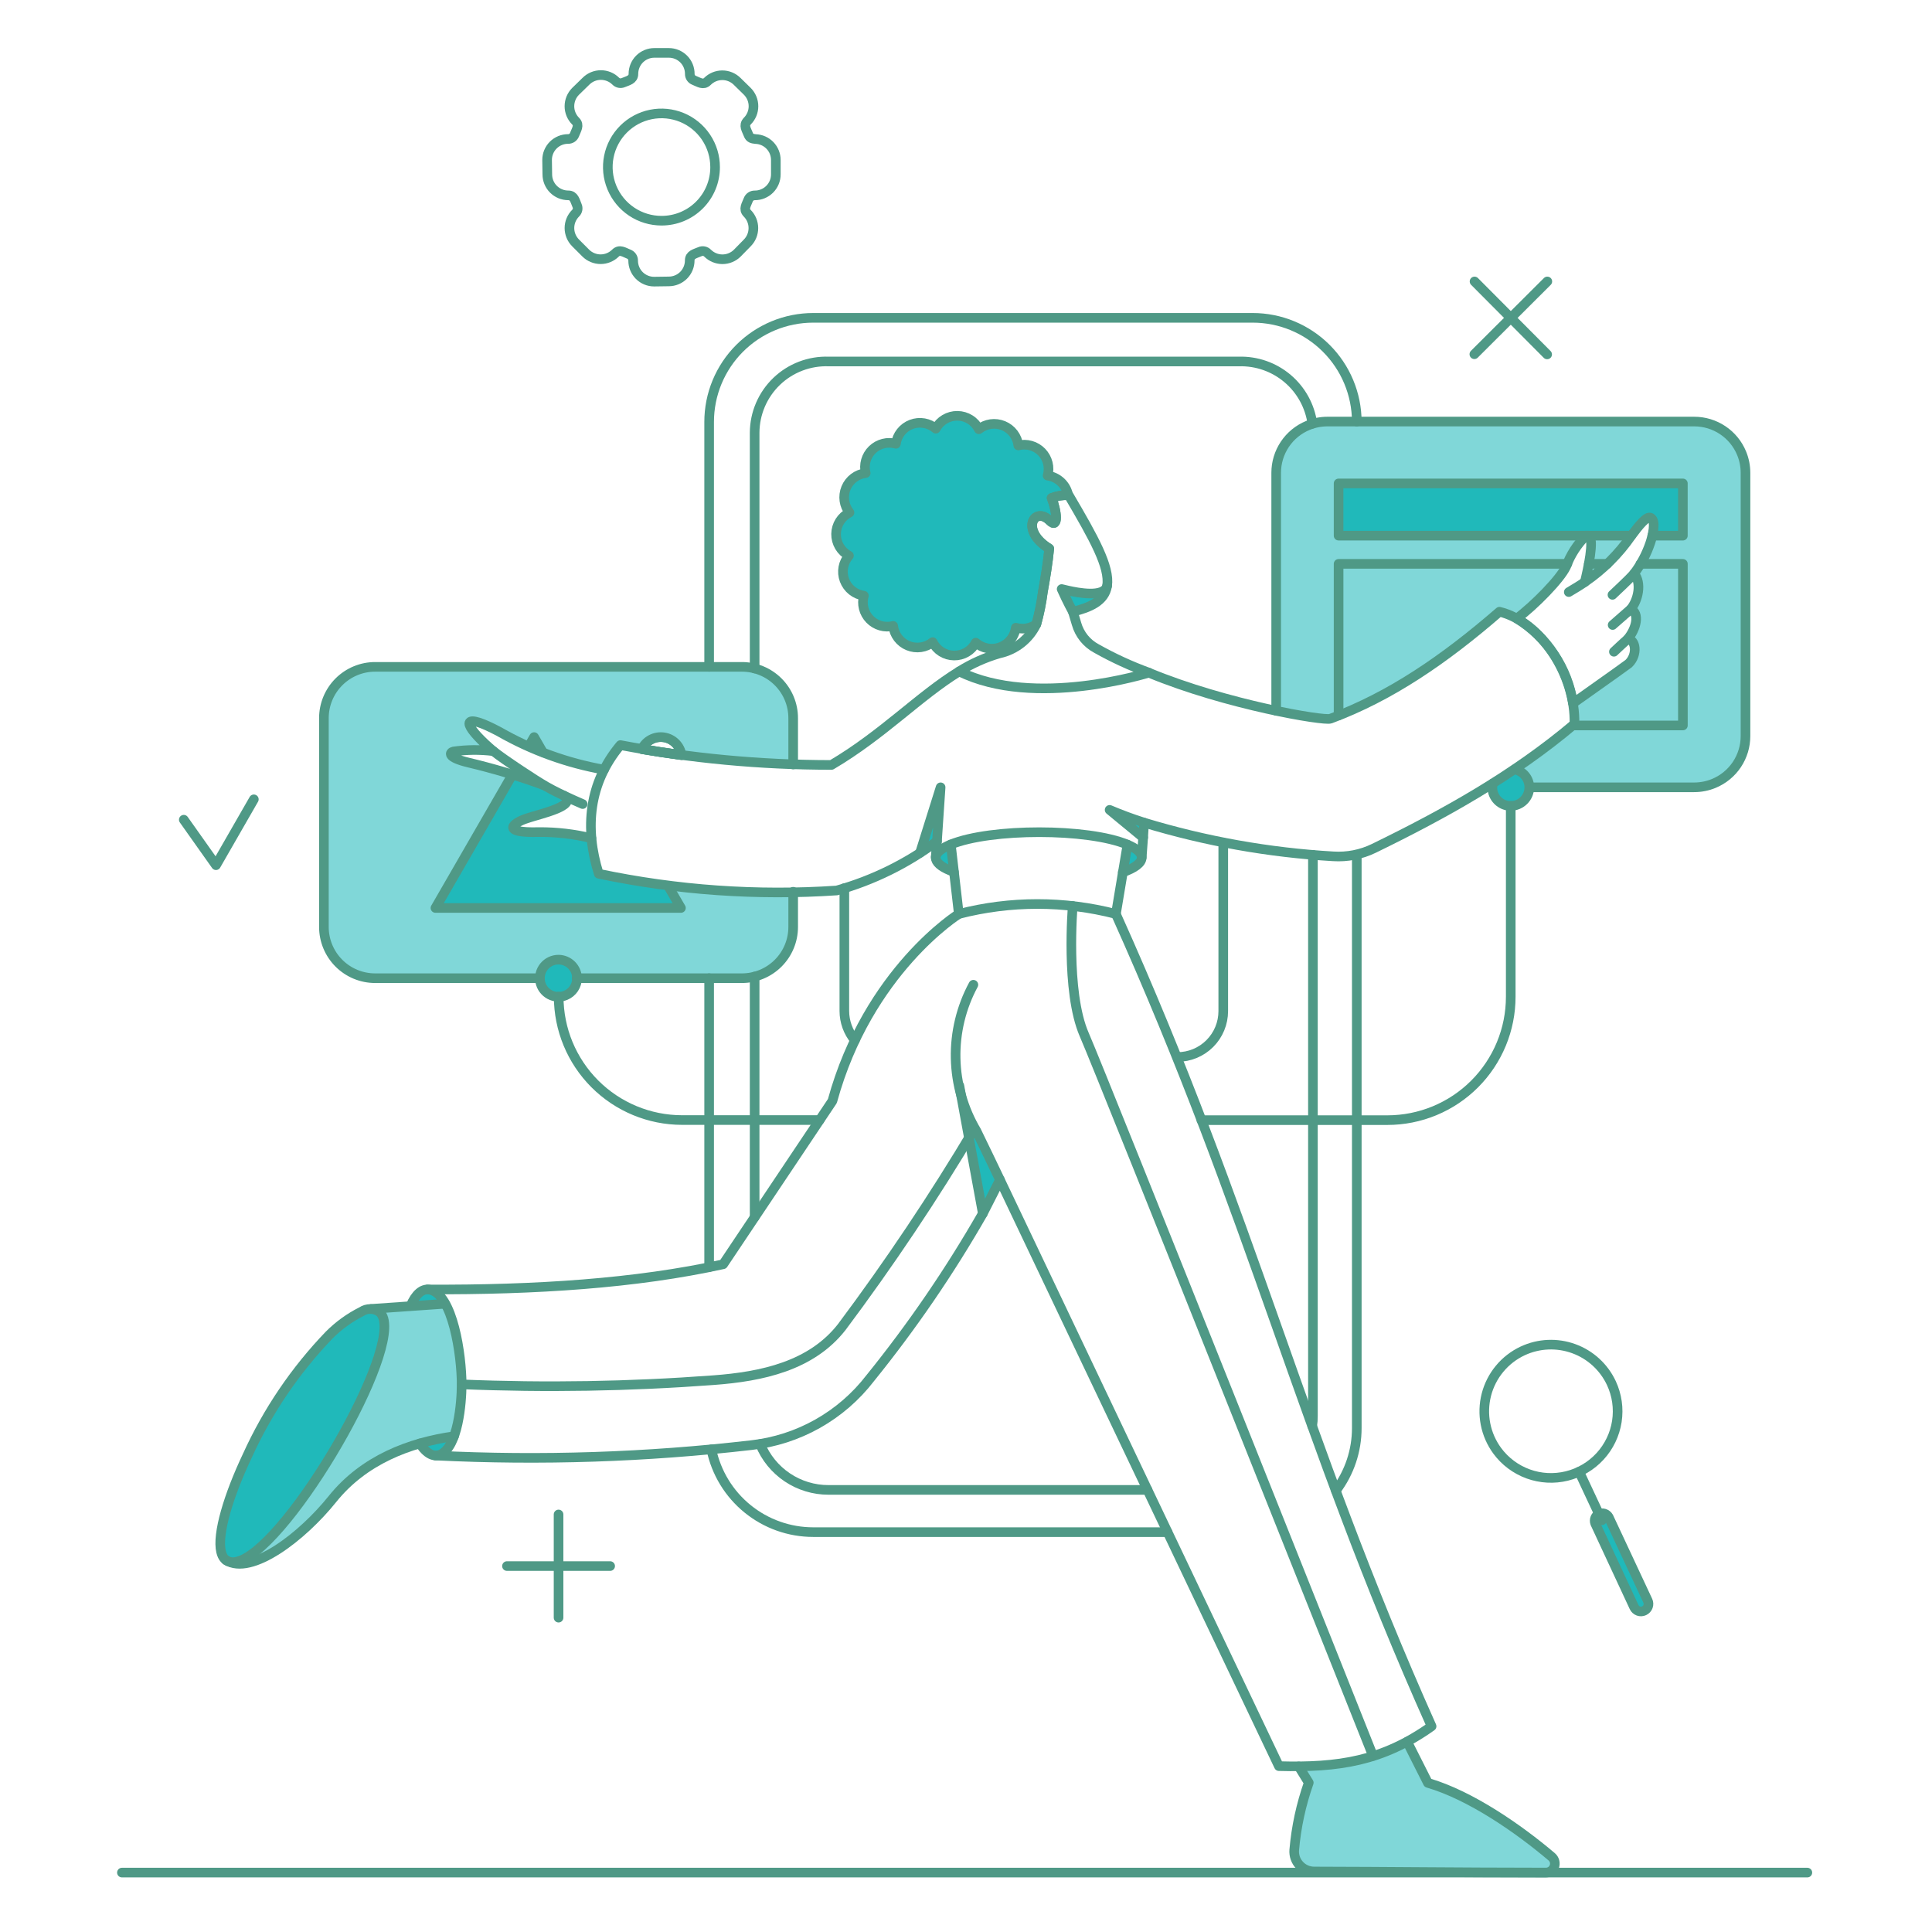 <svg width="290" height="289" viewBox="0 0 290 289" fill="none" xmlns="http://www.w3.org/2000/svg">
<path d="M66.782 195.702L55.585 196.467C56.093 196.45 56.591 196.625 56.978 196.959C61.786 201.084 41.381 235.664 34.58 234.462C34.227 234.33 33.895 234.146 33.597 233.916C37.249 237.568 46.266 229.552 49.901 225.016C54.6 219.17 61.429 216.549 68.146 215.593C70.133 210.171 69.455 200.339 66.783 195.702H66.782Z" fill="#80D7D8"/>
<path d="M232.914 278.712C227.996 274.589 220.786 269.51 214.339 267.623L211.221 261.449C206.198 264.054 200.596 265.341 194.941 265.187L196.416 267.618C195.269 270.872 194.544 274.259 194.259 277.697C194.211 278.316 194.356 278.934 194.675 279.466C194.994 279.999 195.471 280.418 196.039 280.667C196.416 280.834 196.824 280.919 197.235 280.921C208.408 280.948 218.159 281.057 232.029 281.084C232.236 281.085 232.439 281.039 232.625 280.949C232.81 280.858 232.972 280.727 233.099 280.564C233.225 280.401 233.313 280.212 233.354 280.01C233.396 279.808 233.391 279.599 233.339 279.399C233.271 279.132 233.123 278.892 232.914 278.712Z" fill="#80D7D8"/>
<path d="M96.343 112.446C96.631 111.834 97.109 111.332 97.707 111.013C98.303 110.695 98.987 110.577 99.656 110.679C100.325 110.78 100.944 111.094 101.42 111.575C101.896 112.056 102.204 112.678 102.298 113.348C100.245 113.075 98.251 112.774 96.343 112.446Z" stroke="#4F9986" stroke-width="1.445" stroke-linecap="round" stroke-linejoin="round"/>
<path fill-rule="evenodd" clip-rule="evenodd" d="M119.06 107.802C119.061 106.79 118.863 105.788 118.476 104.853C118.089 103.918 117.522 103.068 116.806 102.353C116.09 101.637 115.241 101.07 114.305 100.683C113.37 100.297 112.368 100.099 111.356 100.1H56.322C55.31 100.099 54.308 100.297 53.373 100.684C52.438 101.07 51.589 101.638 50.873 102.353C50.158 103.069 49.59 103.918 49.204 104.853C48.817 105.788 48.619 106.79 48.62 107.802V139.133C48.619 140.145 48.817 141.147 49.204 142.082C49.59 143.017 50.158 143.867 50.873 144.582C51.589 145.298 52.438 145.865 53.373 146.251C54.308 146.638 55.31 146.836 56.322 146.835H111.36C113.403 146.835 115.363 146.024 116.808 144.581C117.523 143.865 118.089 143.015 118.476 142.081C118.862 141.146 119.061 140.144 119.06 139.133V133.945C112.777 134.053 106.493 133.707 100.264 132.912L102.212 136.292H65.365L76.918 116.269C74.744 115.598 72.549 114.998 70.335 114.471C66.979 113.664 67.524 112.921 68.067 112.804C70.05 112.522 72.062 112.504 74.05 112.75L73.947 112.659C73.571 112.334 73.197 112.011 72.848 111.684C69.254 108.323 69.498 106.94 74.927 109.827C76.365 110.637 77.838 111.384 79.343 112.064L80.168 110.643L81.47 112.926C84.339 114.019 87.63 115.008 90.663 115.546C91.341 114.223 92.166 112.982 93.124 111.845C94.249 112.058 95.118 112.221 96.246 112.412C96.534 111.799 97.012 111.295 97.609 110.976C98.207 110.657 98.891 110.539 99.56 110.641C100.23 110.742 100.849 111.057 101.325 111.539C101.801 112.02 102.108 112.643 102.202 113.313C107.795 114.062 113.419 114.535 119.06 114.725V107.802Z" fill="#80D7D8"/>
<path fill-rule="evenodd" clip-rule="evenodd" d="M262.004 70.981C262.006 69.457 261.556 67.966 260.709 66.699C259.862 65.431 258.658 64.444 257.249 63.863C256.314 63.476 255.312 63.278 254.3 63.279H199.267C198.255 63.277 197.252 63.475 196.317 63.861C195.382 64.248 194.532 64.815 193.816 65.531C193.101 66.246 192.533 67.096 192.147 68.031C191.761 68.967 191.563 69.969 191.564 70.981V106.697C196.043 107.638 199.264 108.045 199.698 107.884C208.683 104.554 216.825 98.98 225.073 91.823C225.987 92.038 226.866 92.382 227.683 92.845C230.278 90.906 234.2 86.933 235.074 85.05C235.722 83.306 236.738 81.722 238.053 80.406H238.485C239.36 80.952 238.348 85.487 237.884 87.372C240.624 85.5 242.995 83.139 244.877 80.406C245.97 78.93 247.199 77.373 247.8 77.728C248.647 78.227 248.029 80.532 247.717 81.478C247.162 83.136 246.342 84.692 245.29 86.088C246.472 87.531 245.886 90.109 244.772 91.448C246.163 92.023 245.643 94.368 244.293 95.961C245.536 95.918 245.872 98.26 244.47 99.609L244.457 99.617C243.809 100.092 242.595 100.983 236.115 105.564C236.302 106.642 236.357 107.613 236.328 108.682C232.136 112.222 227.706 115.344 223.104 118.192H254.306C255.318 118.193 256.32 117.994 257.254 117.607C258.189 117.22 259.038 116.652 259.753 115.937C260.468 115.221 261.035 114.372 261.421 113.437C261.807 112.502 262.005 111.5 262.004 110.488V70.981Z" fill="#80D7D8"/>
<path d="M227.313 115.457C226.234 116.187 225.141 116.898 224.035 117.588C223.916 118.129 223.96 118.693 224.163 119.209C224.365 119.724 224.716 120.168 225.171 120.484C225.626 120.8 226.165 120.973 226.719 120.983C227.273 120.992 227.817 120.836 228.282 120.535C228.747 120.233 229.112 119.799 229.329 119.289C229.547 118.779 229.607 118.215 229.503 117.671C229.399 117.126 229.136 116.624 228.745 116.23C228.355 115.836 227.857 115.567 227.313 115.457Z" fill="#20B9BA"/>
<path d="M86.615 146.835C86.616 147.387 86.453 147.926 86.146 148.385C85.84 148.844 85.404 149.201 84.894 149.412C84.513 149.57 84.102 149.642 83.69 149.622C83.278 149.602 82.875 149.491 82.511 149.296C82.147 149.101 81.832 148.828 81.587 148.496C81.341 148.164 81.173 147.782 81.094 147.377C81.014 146.973 81.025 146.555 81.126 146.156C81.226 145.756 81.415 145.383 81.677 145.065C81.939 144.747 82.268 144.491 82.641 144.315C83.015 144.14 83.422 144.049 83.834 144.05C84.571 144.055 85.276 144.35 85.797 144.871C86.317 145.393 86.611 146.098 86.615 146.835Z" fill="#20B9BA"/>
<path d="M100.272 132.932C96.779 132.493 93.306 131.901 89.865 131.156C89.314 129.417 88.948 127.625 88.773 125.809C86.199 125.183 83.557 124.88 80.908 124.907C75.033 125.071 77.026 123.542 79.049 122.859C81.288 122.121 86.724 120.974 84.675 119.444C83.364 118.816 82.375 118.294 81.615 117.862C80.08 117.25 78.511 116.722 76.918 116.281L65.364 136.292H102.212L100.272 132.932Z" fill="#20B9BA"/>
<path d="M200.928 72.565V80.406H244.823C245.916 78.93 247.136 77.386 247.746 77.728C248.205 77.986 248.321 78.985 247.992 80.406H252.607V72.565H200.928Z" fill="#20B9BA"/>
<path d="M159.461 88.435L159.379 88.517L161.018 91.824C163.859 91.114 165.961 90.021 166.126 87.942C165.753 89.829 161.33 88.917 159.461 88.435Z" fill="#20B9BA"/>
<path d="M171.756 123.509L171.592 125.721L166.56 121.596C168.265 122.304 169.998 122.942 171.756 123.509Z" fill="#20B9BA"/>
<path d="M138.104 128.016C138.895 127.497 139.744 126.923 140.644 126.268L141.19 118.182L138.104 128.016Z" fill="#20B9BA"/>
<path d="M146.762 170.054C145.474 167.849 144.551 165.451 144.03 162.951L147.554 182.127C148.428 180.488 149.28 178.82 150.095 177.095L146.762 170.054Z" fill="#20B9BA"/>
<path d="M143.184 130.883C139.823 129.682 139.468 128.043 142.691 126.759L143.183 130.883H143.184Z" fill="#20B9BA"/>
<path d="M169.214 126.787L168.531 130.938C170.307 130.309 171.372 129.545 171.372 128.726C171.372 128.016 170.607 127.361 169.214 126.787Z" fill="#20B9BA"/>
<path d="M66.783 195.702L61.621 196.03C62.96 192.889 65.063 192.697 66.783 195.702Z" fill="#20B9BA"/>
<path d="M68.148 215.588C66.919 218.865 64.872 219.548 63.016 216.679C64.7 216.201 66.415 215.837 68.148 215.588Z" fill="#20B9BA"/>
<path d="M34.607 234.462C31.835 233.32 32.868 228.649 34.495 224.397C37.4 216.8 43.803 206.148 49.412 200.432C53.589 196.175 58.059 194.657 57.689 199.745C57.018 209.017 40.575 235.511 34.607 234.462Z" fill="#20B9BA"/>
<path d="M160.338 74.314C160.191 73.566 159.815 72.882 159.262 72.359C158.709 71.835 158.006 71.496 157.251 71.391C157.425 70.775 157.435 70.125 157.278 69.505C157.122 68.885 156.806 68.316 156.361 67.857C155.915 67.398 155.356 67.064 154.741 66.889C154.125 66.714 153.475 66.704 152.854 66.86C152.78 66.21 152.533 65.591 152.138 65.069C151.743 64.546 151.215 64.139 150.61 63.89C150.004 63.641 149.342 63.559 148.694 63.654C148.046 63.749 147.435 64.017 146.926 64.429C146.702 63.982 146.389 63.586 146.006 63.266C145.622 62.945 145.177 62.707 144.698 62.565C144.218 62.424 143.715 62.383 143.219 62.445C142.723 62.507 142.245 62.669 141.815 62.924C141.24 63.264 140.77 63.758 140.456 64.347C139.96 63.919 139.358 63.633 138.712 63.519C138.067 63.405 137.403 63.468 136.79 63.7C136.178 63.932 135.639 64.326 135.232 64.839C134.824 65.352 134.563 65.965 134.475 66.615C133.859 66.439 133.208 66.428 132.587 66.584C131.965 66.74 131.396 67.057 130.936 67.503C130.476 67.949 130.142 68.508 129.967 69.124C129.793 69.74 129.783 70.392 129.94 71.013C129.291 71.089 128.675 71.338 128.154 71.733C127.634 72.129 127.229 72.656 126.981 73.26C126.732 73.865 126.651 74.525 126.744 75.172C126.837 75.819 127.101 76.429 127.509 76.939C126.91 77.237 126.406 77.695 126.05 78.261C125.695 78.827 125.502 79.481 125.493 80.149C125.485 80.818 125.661 81.476 126.002 82.051C126.343 82.626 126.836 83.096 127.427 83.409C126.993 83.903 126.701 84.506 126.582 85.153C126.463 85.8 126.522 86.466 126.752 87.083C126.981 87.699 127.374 88.242 127.887 88.653C128.4 89.064 129.016 89.328 129.667 89.418C129.491 90.034 129.481 90.685 129.637 91.306C129.792 91.927 130.109 92.497 130.555 92.956C131.001 93.416 131.56 93.75 132.177 93.925C132.793 94.1 133.444 94.109 134.065 93.952C134.138 94.603 134.385 95.222 134.78 95.745C135.174 96.268 135.702 96.675 136.308 96.924C136.914 97.172 137.576 97.253 138.224 97.158C138.872 97.063 139.483 96.796 139.992 96.384C140.291 96.981 140.748 97.485 141.314 97.84C141.881 98.195 142.534 98.387 143.202 98.396C143.87 98.404 144.528 98.229 145.103 97.888C145.678 97.548 146.148 97.055 146.462 96.466C146.956 96.898 147.559 97.19 148.205 97.308C148.852 97.426 149.518 97.368 150.134 97.138C150.75 96.909 151.292 96.516 151.704 96.004C152.115 95.491 152.38 94.877 152.47 94.225C152.991 94.372 153.538 94.402 154.072 94.312C154.606 94.223 155.113 94.016 155.557 93.707C156.421 89.961 157.069 86.168 157.497 82.348C153.04 79.616 155.257 75.878 157.579 78.168C158.917 79.507 158.671 76.748 157.852 74.754C158.641 74.436 159.488 74.286 160.338 74.314Z" fill="#20B9BA"/>
<path d="M247.309 240.28L241.436 227.714C241.338 227.52 241.185 227.359 240.997 227.25C240.809 227.142 240.593 227.09 240.376 227.103C240.159 227.115 239.95 227.19 239.775 227.319C239.6 227.448 239.467 227.626 239.391 227.829C239.289 228.102 239.298 228.404 239.414 228.67L245.287 241.237C245.348 241.373 245.435 241.497 245.544 241.6C245.652 241.703 245.78 241.783 245.92 241.836C246.06 241.889 246.21 241.913 246.359 241.906C246.509 241.9 246.656 241.863 246.791 241.799C246.927 241.736 247.049 241.645 247.148 241.534C247.248 241.422 247.324 241.291 247.371 241.149C247.419 241.007 247.439 240.858 247.428 240.708C247.418 240.559 247.377 240.414 247.309 240.28Z" fill="#20B9BA"/>
<path d="M18.3 281.089H271.291" stroke="#4F9986" stroke-width="1.445" stroke-linecap="round" stroke-linejoin="round"/>
<path d="M176.727 158.664C178.553 158.663 180.304 157.938 181.595 156.647C182.887 155.356 183.613 153.606 183.615 151.78V126.486" stroke="#4F9986" stroke-width="1.445" stroke-linecap="round" stroke-linejoin="round"/>
<path d="M126.74 133.314V151.752C126.742 153.357 127.301 154.912 128.322 156.15" stroke="#4F9986" stroke-width="1.445" stroke-linecap="round" stroke-linejoin="round"/>
<path d="M113.274 182.7V146.589" stroke="#4F9986" stroke-width="1.445" stroke-linecap="round" stroke-linejoin="round"/>
<path d="M172.246 223.645H124.368C122.165 223.65 120.012 222.997 118.182 221.77C116.353 220.544 114.931 218.8 114.098 216.761" stroke="#4F9986" stroke-width="1.445" stroke-linecap="round" stroke-linejoin="round"/>
<path d="M197.075 128.317V212.529C197.081 213.04 197.043 213.552 196.966 214.058" stroke="#4F9986" stroke-width="1.445" stroke-linecap="round" stroke-linejoin="round"/>
<path d="M196.995 63.606C196.632 60.962 195.304 58.545 193.267 56.82C191.23 55.095 188.628 54.184 185.96 54.261H124.391C122.955 54.211 121.523 54.45 120.18 54.963C118.837 55.477 117.611 56.254 116.575 57.25C115.538 58.246 114.712 59.44 114.145 60.761C113.578 62.082 113.282 63.503 113.274 64.941V100.346" stroke="#4F9986" stroke-width="1.445" stroke-linecap="round" stroke-linejoin="round"/>
<path d="M119.059 114.752V107.802C119.06 106.79 118.862 105.788 118.475 104.853C118.088 103.918 117.521 103.068 116.805 102.353C116.09 101.637 115.24 101.07 114.305 100.683C113.369 100.297 112.367 100.099 111.355 100.1H56.321C55.309 100.099 54.307 100.297 53.372 100.684C52.437 101.07 51.588 101.638 50.872 102.353C50.157 103.069 49.589 103.918 49.203 104.853C48.816 105.788 48.618 106.79 48.619 107.802V139.133C48.618 140.145 48.816 141.147 49.203 142.082C49.589 143.017 50.157 143.867 50.872 144.582C51.588 145.297 52.437 145.865 53.372 146.251C54.307 146.638 55.309 146.836 56.321 146.835H81.038M119.059 133.861V139.133C119.06 140.144 118.862 141.146 118.475 142.081C118.089 143.016 117.522 143.865 116.807 144.581C116.092 145.296 115.243 145.863 114.308 146.25C113.374 146.637 112.372 146.836 111.361 146.835H86.565" stroke="#4F9986" stroke-width="1.445" stroke-linecap="round" stroke-linejoin="round"/>
<path d="M224.063 117.614C224.031 117.804 224.013 117.996 224.008 118.189C224.004 118.554 224.072 118.916 224.209 119.254C224.346 119.592 224.548 119.9 224.805 120.159C225.062 120.418 225.367 120.624 225.704 120.764C226.041 120.904 226.402 120.976 226.767 120.975C227.505 120.972 228.212 120.677 228.734 120.155C229.255 119.634 229.55 118.927 229.554 118.189C229.554 117.552 229.334 116.935 228.93 116.442C228.527 115.949 227.965 115.611 227.341 115.486" stroke="#4F9986" stroke-width="1.445" stroke-linecap="round" stroke-linejoin="round"/>
<path d="M79.376 112.009L80.167 110.643L81.478 112.911" stroke="#4F9986" stroke-width="1.445" stroke-linecap="round" stroke-linejoin="round"/>
<path d="M96.343 112.446C96.631 111.834 97.109 111.331 97.707 111.013C98.303 110.695 98.987 110.577 99.656 110.678C100.325 110.78 100.944 111.094 101.42 111.575C101.896 112.056 102.204 112.678 102.298 113.348C100.245 113.074 98.251 112.774 96.343 112.446Z" stroke="#4F9986" stroke-width="1.445" stroke-linecap="round" stroke-linejoin="round"/>
<path d="M100.271 132.959L102.211 136.292H65.363L76.917 116.27" stroke="#4F9986" stroke-width="1.445" stroke-linecap="round" stroke-linejoin="round"/>
<path d="M191.56 106.7V70.982C191.557 69.458 192.007 67.968 192.854 66.7C193.7 65.433 194.904 64.446 196.313 63.864C197.248 63.477 198.25 63.278 199.262 63.279H254.301C255.826 63.276 257.316 63.727 258.584 64.574C259.852 65.42 260.839 66.624 261.421 68.034C261.808 68.968 262.006 69.97 262.005 70.982V110.48C262.007 112.004 261.556 113.494 260.71 114.762C259.863 116.029 258.659 117.016 257.25 117.598C256.315 117.985 255.313 118.183 254.301 118.182H229.625" stroke="#4F9986" stroke-width="1.445" stroke-linecap="round" stroke-linejoin="round"/>
<path d="M203.659 63.279C203.643 59.145 201.991 55.185 199.062 52.267C196.134 49.349 192.169 47.71 188.035 47.709H122.07C120.018 47.709 117.986 48.112 116.09 48.897C114.194 49.682 112.471 50.833 111.02 52.284C109.569 53.735 108.418 55.458 107.633 57.353C106.848 59.249 106.445 61.282 106.445 63.334V100.1" stroke="#4F9986" stroke-width="1.445" stroke-linecap="round" stroke-linejoin="round"/>
<path d="M106.445 190.211V146.835" stroke="#4F9986" stroke-width="1.445" stroke-linecap="round" stroke-linejoin="round"/>
<path d="M175.251 229.983H122.068C118.478 229.983 114.998 228.748 112.213 226.484C109.427 224.221 107.506 221.067 106.772 217.553" stroke="#4F9986" stroke-width="1.445" stroke-linecap="round" stroke-linejoin="round"/>
<path d="M203.659 128.317V214.359C203.661 217.749 202.558 221.047 200.518 223.755" stroke="#4F9986" stroke-width="1.445" stroke-linecap="round" stroke-linejoin="round"/>
<path d="M244.849 80.406H200.927V72.565H252.606V80.406H248.018" stroke="#4F9986" stroke-width="1.445" stroke-linecap="round" stroke-linejoin="round"/>
<path d="M238.485 84.64H241.272" stroke="#4F9986" stroke-width="1.445" stroke-linecap="round" stroke-linejoin="round"/>
<path d="M200.927 107.393V84.64H235.262" stroke="#4F9986" stroke-width="1.445" stroke-linecap="round" stroke-linejoin="round"/>
<path d="M246.243 84.64H252.608V108.895H236.109" stroke="#4F9986" stroke-width="1.445" stroke-linecap="round" stroke-linejoin="round"/>
<path d="M226.767 120.968V149.621C226.768 152.053 226.289 154.462 225.358 156.709C224.428 158.956 223.064 160.997 221.344 162.717C219.624 164.437 217.583 165.801 215.336 166.732C213.089 167.662 210.681 168.141 208.249 168.141H180.333" stroke="#4F9986" stroke-width="1.445" stroke-linecap="round" stroke-linejoin="round"/>
<path d="M123.026 168.127H102.38C97.467 168.123 92.757 166.169 89.284 162.694C85.812 159.218 83.861 154.507 83.861 149.594" stroke="#4F9986" stroke-width="1.445" stroke-linecap="round" stroke-linejoin="round"/>
<path d="M83.842 227.333V242.821" stroke="#4F9986" stroke-width="1.445" stroke-linecap="round" stroke-linejoin="round"/>
<path d="M91.585 235.077H76.098" stroke="#4F9986" stroke-width="1.445" stroke-linecap="round" stroke-linejoin="round"/>
<path d="M166.182 87.938C165.718 89.768 161.725 88.954 160.365 88.657L159.358 88.42C160.221 90.355 161.041 91.823 161.041 91.823" stroke="#4F9986" stroke-width="1.445" stroke-linecap="round" stroke-linejoin="round"/>
<path d="M172.466 100.974C169.739 99.981 167.1 98.766 164.572 97.341C163.854 96.958 163.22 96.434 162.708 95.8C162.197 95.166 161.818 94.436 161.595 93.653C161.402 93.051 161.239 92.422 161.047 91.82C163.517 91.2 165.827 90.286 166.182 87.938C166.614 85.111 164.231 80.831 160.42 74.342C159.545 74.301 158.671 74.44 157.852 74.751C158.644 76.745 158.922 79.495 157.579 78.165C155.264 75.865 153.044 79.613 157.497 82.345C157.278 84.612 156.922 86.714 156.541 88.845C156.331 90.488 156.003 92.113 155.557 93.708C155.027 94.81 154.251 95.777 153.291 96.534C152.33 97.291 151.209 97.82 150.013 98.079C147.885 98.696 145.853 99.605 143.975 100.782C155.283 106.409 172.443 100.974 172.443 100.974H172.466Z" stroke="#4F9986" stroke-width="1.445" stroke-linecap="round" stroke-linejoin="round"/>
<path d="M171.591 125.721L166.559 121.569C168.249 122.285 169.972 122.923 171.722 123.481" stroke="#4F9986" stroke-width="1.445" stroke-linecap="round" stroke-linejoin="round"/>
<path d="M171.373 128.726C171.636 125.12 171.557 126.302 171.728 123.481C180.955 126.283 190.482 127.982 200.108 128.541C202.218 128.68 204.327 128.266 206.228 127.339C216.945 122.118 227.2 116.389 236.329 108.682C236.526 101.367 231.35 93.345 225.074 91.823C216.825 98.98 208.683 104.554 199.699 107.884C198.737 108.241 184.14 105.815 172.438 100.974" stroke="#4F9986" stroke-width="1.445" stroke-linecap="round" stroke-linejoin="round"/>
<path d="M138.104 128.016L141.189 118.182L140.643 126.268" stroke="#4F9986" stroke-width="1.445" stroke-linecap="round" stroke-linejoin="round"/>
<path d="M140.457 128.652L140.644 126.268C136.125 129.64 131.023 132.149 125.593 133.669C113.628 134.475 101.608 133.629 89.873 131.156C87.716 124.275 88.369 117.525 93.124 111.845C103.569 113.825 114.177 114.822 124.808 114.823C132.512 110.288 138.029 104.415 143.984 100.782" stroke="#4F9986" stroke-width="1.445" stroke-linecap="round" stroke-linejoin="round"/>
<path d="M143.922 137.193C143.922 137.193 130.321 145.66 124.943 165.273L108.553 189.774C95.48 192.661 80.342 193.633 64.173 193.557" stroke="#4F9986" stroke-width="1.445" stroke-linecap="round" stroke-linejoin="round"/>
<path d="M147.526 182.154L144.002 162.979" stroke="#4F9986" stroke-width="1.445" stroke-linecap="round" stroke-linejoin="round"/>
<path d="M146.107 147.818C144.28 151.207 143.363 155.012 143.444 158.861C143.526 162.709 144.603 166.472 146.571 169.78C146.703 170.002 150.095 177.1 150.095 177.1" stroke="#4F9986" stroke-width="1.445" stroke-linecap="round" stroke-linejoin="round"/>
<path d="M68.15 215.588C61.431 216.543 54.597 219.162 49.904 225.011C45.393 230.634 37.706 236.597 33.937 234.194" stroke="#4F9986" stroke-width="1.445" stroke-linecap="round" stroke-linejoin="round"/>
<path d="M142.72 126.759L143.922 137.193C151.655 135.198 159.768 135.198 167.501 137.193L169.238 126.787" stroke="#4F9986" stroke-width="1.445" stroke-linecap="round" stroke-linejoin="round"/>
<path d="M168.532 130.938C170.308 130.31 171.373 129.546 171.373 128.727C171.373 128.016 170.609 127.359 169.242 126.787C163.291 124.294 148.729 124.304 142.719 126.76C141.742 127.159 140.206 127.959 140.488 128.982C140.681 129.683 141.65 130.348 143.184 130.883" stroke="#4F9986" stroke-width="1.445" stroke-linecap="round" stroke-linejoin="round"/>
<path d="M242.037 89.29C242.638 88.689 244.414 87.106 245.288 86.095" stroke="#4F9986" stroke-width="1.445" stroke-linecap="round" stroke-linejoin="round"/>
<path d="M235.481 88.873C236.356 88.354 237.175 87.866 237.884 87.372" stroke="#4F9986" stroke-width="1.445" stroke-linecap="round" stroke-linejoin="round"/>
<path d="M244.77 91.448L242.064 93.817" stroke="#4F9986" stroke-width="1.445" stroke-linecap="round" stroke-linejoin="round"/>
<path d="M242.255 97.833C242.255 97.833 243.809 96.366 244.291 95.964" stroke="#4F9986" stroke-width="1.445" stroke-linecap="round" stroke-linejoin="round"/>
<path d="M167.494 137.193C188.036 182.837 195.273 215.264 214.886 259.128C207.507 264.374 200.911 265.351 191.969 265.109L150.096 177.1L147.528 182.154C142.56 190.832 136.906 199.098 130.62 206.873C128.474 209.661 125.789 211.988 122.724 213.715C119.66 215.442 116.278 216.534 112.783 216.925C97.046 218.744 81.186 219.267 65.363 218.486" stroke="#4F9986" stroke-width="1.445" stroke-linecap="round" stroke-linejoin="round"/>
<path d="M211.22 261.449L214.334 267.623C220.781 269.507 228.015 274.561 232.909 278.712C233.121 278.89 233.272 279.129 233.343 279.396C233.414 279.663 233.4 279.945 233.304 280.204C233.21 280.464 233.038 280.688 232.811 280.847C232.585 281.005 232.315 281.089 232.039 281.089C218.163 281.076 208.412 280.945 197.245 280.925C196.833 280.923 196.426 280.836 196.049 280.671C195.672 280.505 195.334 280.264 195.054 279.962C194.774 279.659 194.56 279.302 194.425 278.913C194.29 278.524 194.237 278.112 194.269 277.701C194.564 274.254 195.298 270.858 196.453 267.595L194.952 265.164" stroke="#4F9986" stroke-width="1.445" stroke-linecap="round" stroke-linejoin="round"/>
<path d="M63.014 216.676C64.06 218.292 65.171 218.781 66.154 218.314C68.73 217.096 69.296 210.694 69.296 207.8C69.296 203.518 67.988 194.109 64.422 193.573C63.381 193.416 62.38 194.25 61.621 196.027" stroke="#4F9986" stroke-width="1.445" stroke-linecap="round" stroke-linejoin="round"/>
<path d="M54.246 196.897C52.458 197.799 50.826 198.982 49.412 200.401C44.313 205.704 40.156 211.837 37.119 218.537C34.313 224.468 32.553 230.264 33.187 232.932C33.618 234.77 35.128 234.827 36.793 233.926C44.951 229.509 61.33 200.713 56.979 196.959C56.587 196.665 56.113 196.5 55.623 196.489C55.133 196.478 54.652 196.621 54.247 196.897H54.246Z" stroke="#4F9986" stroke-width="1.445" stroke-linecap="round" stroke-linejoin="round"/>
<path d="M161.021 135.991C161.021 135.991 159.928 148.856 162.746 155.303C165.564 161.75 206.095 263.579 206.095 263.579" stroke="#4F9986" stroke-width="1.445" stroke-linecap="round" stroke-linejoin="round"/>
<path d="M146.271 169.425C140.15 179.701 133.494 189.648 126.331 199.226C121.779 205.025 114.421 206.635 107.074 207.174C94.514 208.112 81.909 208.321 69.324 207.802" stroke="#4F9986" stroke-width="1.445" stroke-linecap="round" stroke-linejoin="round"/>
<path d="M86.614 146.835C86.615 147.387 86.452 147.926 86.145 148.385C85.839 148.844 85.403 149.201 84.893 149.412C84.512 149.57 84.101 149.642 83.689 149.622C83.276 149.602 82.874 149.491 82.51 149.296C82.147 149.101 81.831 148.828 81.585 148.496C81.34 148.164 81.172 147.782 81.093 147.377C81.013 146.973 81.024 146.556 81.124 146.156C81.225 145.756 81.413 145.383 81.676 145.065C81.938 144.747 82.267 144.491 82.641 144.315C83.014 144.14 83.421 144.049 83.833 144.05C84.57 144.055 85.275 144.35 85.796 144.872C86.316 145.393 86.61 146.099 86.614 146.835Z" stroke="#4F9986" stroke-width="1.445" stroke-linecap="round" stroke-linejoin="round"/>
<path d="M27.587 123.044L32.422 129.874L38.103 119.985" stroke="#4F9986" stroke-width="1.445" stroke-linecap="round" stroke-linejoin="round"/>
<path d="M157.851 74.751C158.67 76.745 158.92 79.495 157.577 78.165C155.263 75.865 153.043 79.613 157.496 82.345C157.277 84.585 156.92 86.716 156.539 88.845C156.325 90.487 155.996 92.112 155.556 93.708C154.946 94.131 154.222 94.36 153.48 94.363C153.14 94.36 152.802 94.314 152.473 94.227C152.407 94.715 152.242 95.184 151.99 95.606C151.737 96.028 151.401 96.394 151.002 96.683C150.603 96.971 150.15 97.176 149.67 97.284C149.19 97.392 148.693 97.402 148.209 97.312C147.562 97.193 146.959 96.901 146.465 96.467C146.152 97.058 145.682 97.551 145.107 97.892C144.532 98.233 143.874 98.409 143.205 98.4C142.536 98.392 141.883 98.199 141.317 97.844C140.75 97.488 140.293 96.984 139.995 96.385C139.486 96.796 138.875 97.063 138.227 97.157C137.58 97.252 136.918 97.17 136.313 96.922C135.707 96.674 135.179 96.267 134.785 95.745C134.39 95.223 134.142 94.604 134.068 93.954C133.448 94.11 132.796 94.1 132.18 93.925C131.564 93.751 131.005 93.416 130.56 92.957C130.114 92.497 129.797 91.928 129.641 91.307C129.485 90.686 129.495 90.035 129.67 89.419C129.019 89.329 128.404 89.064 127.891 88.653C127.378 88.242 126.986 87.7 126.756 87.084C126.527 86.468 126.468 85.801 126.587 85.154C126.705 84.507 126.997 83.905 127.43 83.41C126.84 83.097 126.347 82.627 126.006 82.052C125.666 81.477 125.49 80.819 125.498 80.15C125.507 79.482 125.699 78.829 126.054 78.263C126.41 77.696 126.914 77.239 127.512 76.941C127.105 76.43 126.841 75.82 126.749 75.173C126.657 74.527 126.739 73.867 126.986 73.263C127.234 72.659 127.639 72.132 128.159 71.736C128.679 71.341 129.295 71.091 129.943 71.014C129.786 70.393 129.796 69.742 129.971 69.125C130.146 68.509 130.48 67.95 130.939 67.504C131.399 67.058 131.968 66.741 132.59 66.585C133.211 66.429 133.862 66.44 134.478 66.616C134.566 65.967 134.828 65.353 135.236 64.841C135.643 64.328 136.182 63.935 136.794 63.703C137.407 63.471 138.07 63.408 138.716 63.522C139.361 63.635 139.963 63.921 140.459 64.348C140.773 63.758 141.243 63.266 141.818 62.925C142.393 62.584 143.051 62.408 143.719 62.417C144.388 62.425 145.041 62.617 145.607 62.973C146.173 63.328 146.631 63.832 146.929 64.43C147.439 64.021 148.049 63.755 148.696 63.661C149.343 63.567 150.003 63.649 150.608 63.897C151.213 64.145 151.741 64.551 152.135 65.072C152.53 65.593 152.778 66.211 152.853 66.86C153.474 66.704 154.124 66.714 154.74 66.889C155.356 67.064 155.914 67.398 156.36 67.858C156.805 68.317 157.122 68.886 157.278 69.506C157.435 70.127 157.425 70.778 157.25 71.394C158.005 71.499 158.708 71.837 159.261 72.361C159.815 72.885 160.191 73.569 160.337 74.317C159.487 74.287 158.64 74.435 157.851 74.751Z" stroke="#4F9986" stroke-width="1.445" stroke-linecap="round" stroke-linejoin="round"/>
<path d="M232.259 42.247L221.306 53.172" stroke="#4F9986" stroke-width="1.445" stroke-linecap="round" stroke-linejoin="round"/>
<path d="M232.231 53.2L221.333 42.247" stroke="#4F9986" stroke-width="1.445" stroke-linecap="round" stroke-linejoin="round"/>
<path d="M247.336 240.28C247.399 240.415 247.435 240.56 247.442 240.709C247.449 240.857 247.426 241.006 247.375 241.145C247.325 241.285 247.247 241.413 247.146 241.523C247.046 241.632 246.924 241.721 246.789 241.783C246.655 241.846 246.509 241.882 246.361 241.889C246.212 241.896 246.064 241.873 245.924 241.823C245.785 241.772 245.656 241.694 245.547 241.593C245.438 241.493 245.349 241.371 245.287 241.237L239.441 228.672C239.34 228.408 239.343 228.116 239.448 227.854C239.554 227.592 239.754 227.379 240.009 227.258C240.264 227.138 240.556 227.118 240.825 227.202C241.095 227.287 241.322 227.47 241.462 227.716L247.336 240.28Z" stroke="#4F9986" stroke-width="1.445" stroke-linecap="round" stroke-linejoin="round"/>
<path d="M237.039 220.914L240.452 228.207" stroke="#4F9986" stroke-width="1.445" stroke-linecap="round" stroke-linejoin="round"/>
<path d="M228.57 202.776C227.229 203.402 226.043 204.318 225.099 205.457C224.154 206.596 223.474 207.931 223.107 209.364C222.74 210.798 222.696 212.295 222.978 213.748C223.259 215.201 223.86 216.574 224.735 217.767C225.908 219.36 227.526 220.571 229.386 221.246C231.245 221.921 233.263 222.029 235.185 221.558C237.106 221.087 238.845 220.058 240.182 218.599C241.519 217.141 242.394 215.319 242.696 213.364C242.996 211.407 242.71 209.405 241.872 207.611C240.747 205.208 238.715 203.349 236.221 202.443C233.727 201.536 230.976 201.656 228.57 202.776Z" stroke="#4F9986" stroke-width="1.445" stroke-linecap="round" stroke-linejoin="round"/>
<path d="M113.414 20.872C112.917 20.816 112.539 20.756 112.336 20.206C112.048 19.457 111.555 18.833 112.178 18.177C112.768 17.584 113.1 16.782 113.1 15.945C113.1 15.108 112.768 14.306 112.178 13.713L110.649 12.215C110.057 11.626 109.256 11.296 108.421 11.296C107.586 11.296 106.785 11.626 106.192 12.215C105.568 12.839 104.913 12.34 104.194 12.058C103.998 11.985 103.83 11.852 103.712 11.679C103.595 11.506 103.535 11.301 103.54 11.092C103.541 10.677 103.461 10.267 103.303 9.883C103.145 9.5 102.913 9.152 102.62 8.859C102.326 8.566 101.978 8.334 101.595 8.176C101.212 8.018 100.801 7.937 100.387 7.939H98.23C97.816 7.938 97.405 8.018 97.022 8.176C96.639 8.335 96.291 8.567 95.998 8.86C95.706 9.153 95.473 9.501 95.316 9.884C95.158 10.267 95.077 10.678 95.078 11.092C95.078 11.966 94.266 12.098 93.549 12.403C93.361 12.485 93.153 12.508 92.952 12.469C92.751 12.429 92.567 12.33 92.424 12.183C91.832 11.595 91.031 11.265 90.196 11.265C89.361 11.265 88.56 11.595 87.967 12.183L86.397 13.713C85.805 14.305 85.473 15.108 85.473 15.945C85.473 16.782 85.805 17.585 86.397 18.177C87.021 18.801 86.522 19.457 86.239 20.206C86.166 20.402 86.034 20.571 85.861 20.688C85.687 20.806 85.482 20.866 85.273 20.861C84.858 20.86 84.448 20.941 84.065 21.1C83.682 21.258 83.334 21.49 83.042 21.783C82.749 22.076 82.517 22.424 82.359 22.807C82.201 23.19 82.12 23.6 82.121 24.015L82.153 26.171C82.152 26.585 82.233 26.996 82.391 27.379C82.549 27.761 82.781 28.109 83.074 28.402C83.366 28.695 83.714 28.927 84.097 29.086C84.48 29.244 84.89 29.325 85.304 29.324C86.178 29.324 86.311 30.137 86.616 30.854C86.704 31.045 86.73 31.258 86.691 31.464C86.652 31.67 86.549 31.859 86.397 32.004C85.807 32.596 85.475 33.397 85.475 34.233C85.475 35.068 85.807 35.87 86.397 36.461L87.927 37.991C88.519 38.579 89.32 38.91 90.155 38.91C90.99 38.91 91.791 38.579 92.384 37.991C93.008 37.366 93.664 37.865 94.382 38.146C94.578 38.221 94.746 38.353 94.863 38.527C94.981 38.7 95.042 38.905 95.038 39.114C95.036 39.529 95.117 39.941 95.275 40.325C95.433 40.709 95.665 41.058 95.958 41.352C96.252 41.646 96.601 41.878 96.985 42.037C97.369 42.195 97.78 42.276 98.195 42.274L100.381 42.243C100.795 42.243 101.205 42.162 101.587 42.003C101.97 41.845 102.317 41.613 102.61 41.32C102.902 41.027 103.134 40.679 103.292 40.296C103.45 39.914 103.531 39.504 103.53 39.09C103.53 38.215 104.342 38.092 105.061 37.778C105.252 37.69 105.465 37.664 105.671 37.704C105.877 37.743 106.066 37.846 106.211 37.998C106.804 38.587 107.605 38.917 108.44 38.917C109.275 38.917 110.076 38.587 110.668 37.998L112.166 36.468C112.755 35.876 113.085 35.075 113.085 34.24C113.085 33.405 112.755 32.604 112.166 32.011C111.542 31.387 112.041 30.732 112.323 29.983C112.397 29.787 112.53 29.619 112.703 29.502C112.876 29.385 113.081 29.323 113.291 29.327C113.706 29.33 114.118 29.25 114.502 29.092C114.887 28.934 115.236 28.702 115.53 28.409C115.824 28.115 116.057 27.766 116.216 27.382C116.374 26.998 116.455 26.587 116.454 26.171V24.015C116.454 23.199 116.137 22.414 115.57 21.828C115.003 21.241 114.23 20.898 113.414 20.872Z" stroke="#4F9986" stroke-width="1.445" stroke-linecap="round" stroke-linejoin="round"/>
<path d="M99.288 33.129C97.695 33.129 96.139 32.656 94.815 31.771C93.491 30.887 92.459 29.629 91.849 28.158C91.24 26.687 91.08 25.068 91.391 23.506C91.702 21.944 92.469 20.51 93.595 19.384C94.721 18.258 96.155 17.491 97.717 17.18C99.279 16.869 100.898 17.029 102.369 17.638C103.84 18.248 105.098 19.28 105.982 20.604C106.867 21.928 107.339 23.485 107.339 25.077C107.343 26.135 107.137 27.184 106.734 28.162C106.331 29.141 105.738 30.03 104.989 30.778C104.241 31.527 103.352 32.12 102.373 32.523C101.395 32.926 100.346 33.132 99.288 33.129Z" stroke="#4F9986" stroke-width="1.445" stroke-linecap="round" stroke-linejoin="round"/>
<path d="M247.717 81.478C248.029 80.532 248.647 78.227 247.8 77.728C247.199 77.373 245.97 78.93 244.877 80.406C242.995 83.139 240.624 85.5 237.884 87.372C238.348 85.487 239.36 80.952 238.485 80.406H238.053C236.738 81.722 235.722 83.306 235.074 85.05C234.2 86.933 230.278 90.906 227.683 92.845C229.926 94.228 231.841 96.081 233.297 98.277C234.753 100.473 235.715 102.959 236.115 105.564C242.637 100.953 243.825 100.082 244.47 99.609C245.872 98.26 245.535 95.918 244.293 95.961C245.643 94.368 246.162 92.023 244.772 91.448C245.886 90.109 246.471 87.531 245.29 86.088C246.342 84.692 247.162 83.136 247.717 81.478Z" stroke="#4F9986" stroke-width="1.445" stroke-linecap="round" stroke-linejoin="round"/>
<path d="M88.773 125.825C86.199 125.195 83.556 124.885 80.906 124.902C75.032 125.068 77.024 123.527 79.048 122.853C81.284 122.107 86.723 120.968 84.674 119.438C83.337 118.81 82.374 118.288 81.615 117.857C77.924 116.509 74.157 115.378 70.334 114.471C66.978 113.664 67.523 112.921 68.066 112.804C70.049 112.522 72.061 112.504 74.049 112.75C73.639 112.394 73.23 112.041 72.847 111.684C69.253 108.323 69.497 106.94 74.926 109.827C79.805 112.618 85.128 114.547 90.662 115.529" stroke="#4F9986" stroke-width="1.445" stroke-linecap="round" stroke-linejoin="round"/>
<path d="M87.461 120.695C86.525 120.293 85.596 119.874 84.675 119.438" stroke="#4F9986" stroke-width="1.445" stroke-linecap="round" stroke-linejoin="round"/>
<path d="M74.058 112.747C75.639 114.041 80.815 117.397 81.623 117.854" stroke="#4F9986" stroke-width="1.445" stroke-linecap="round" stroke-linejoin="round"/>
<path d="M55.717 196.476L66.788 195.702" stroke="#4F9986" stroke-width="1.445" stroke-linecap="round" stroke-linejoin="round"/>
</svg>
